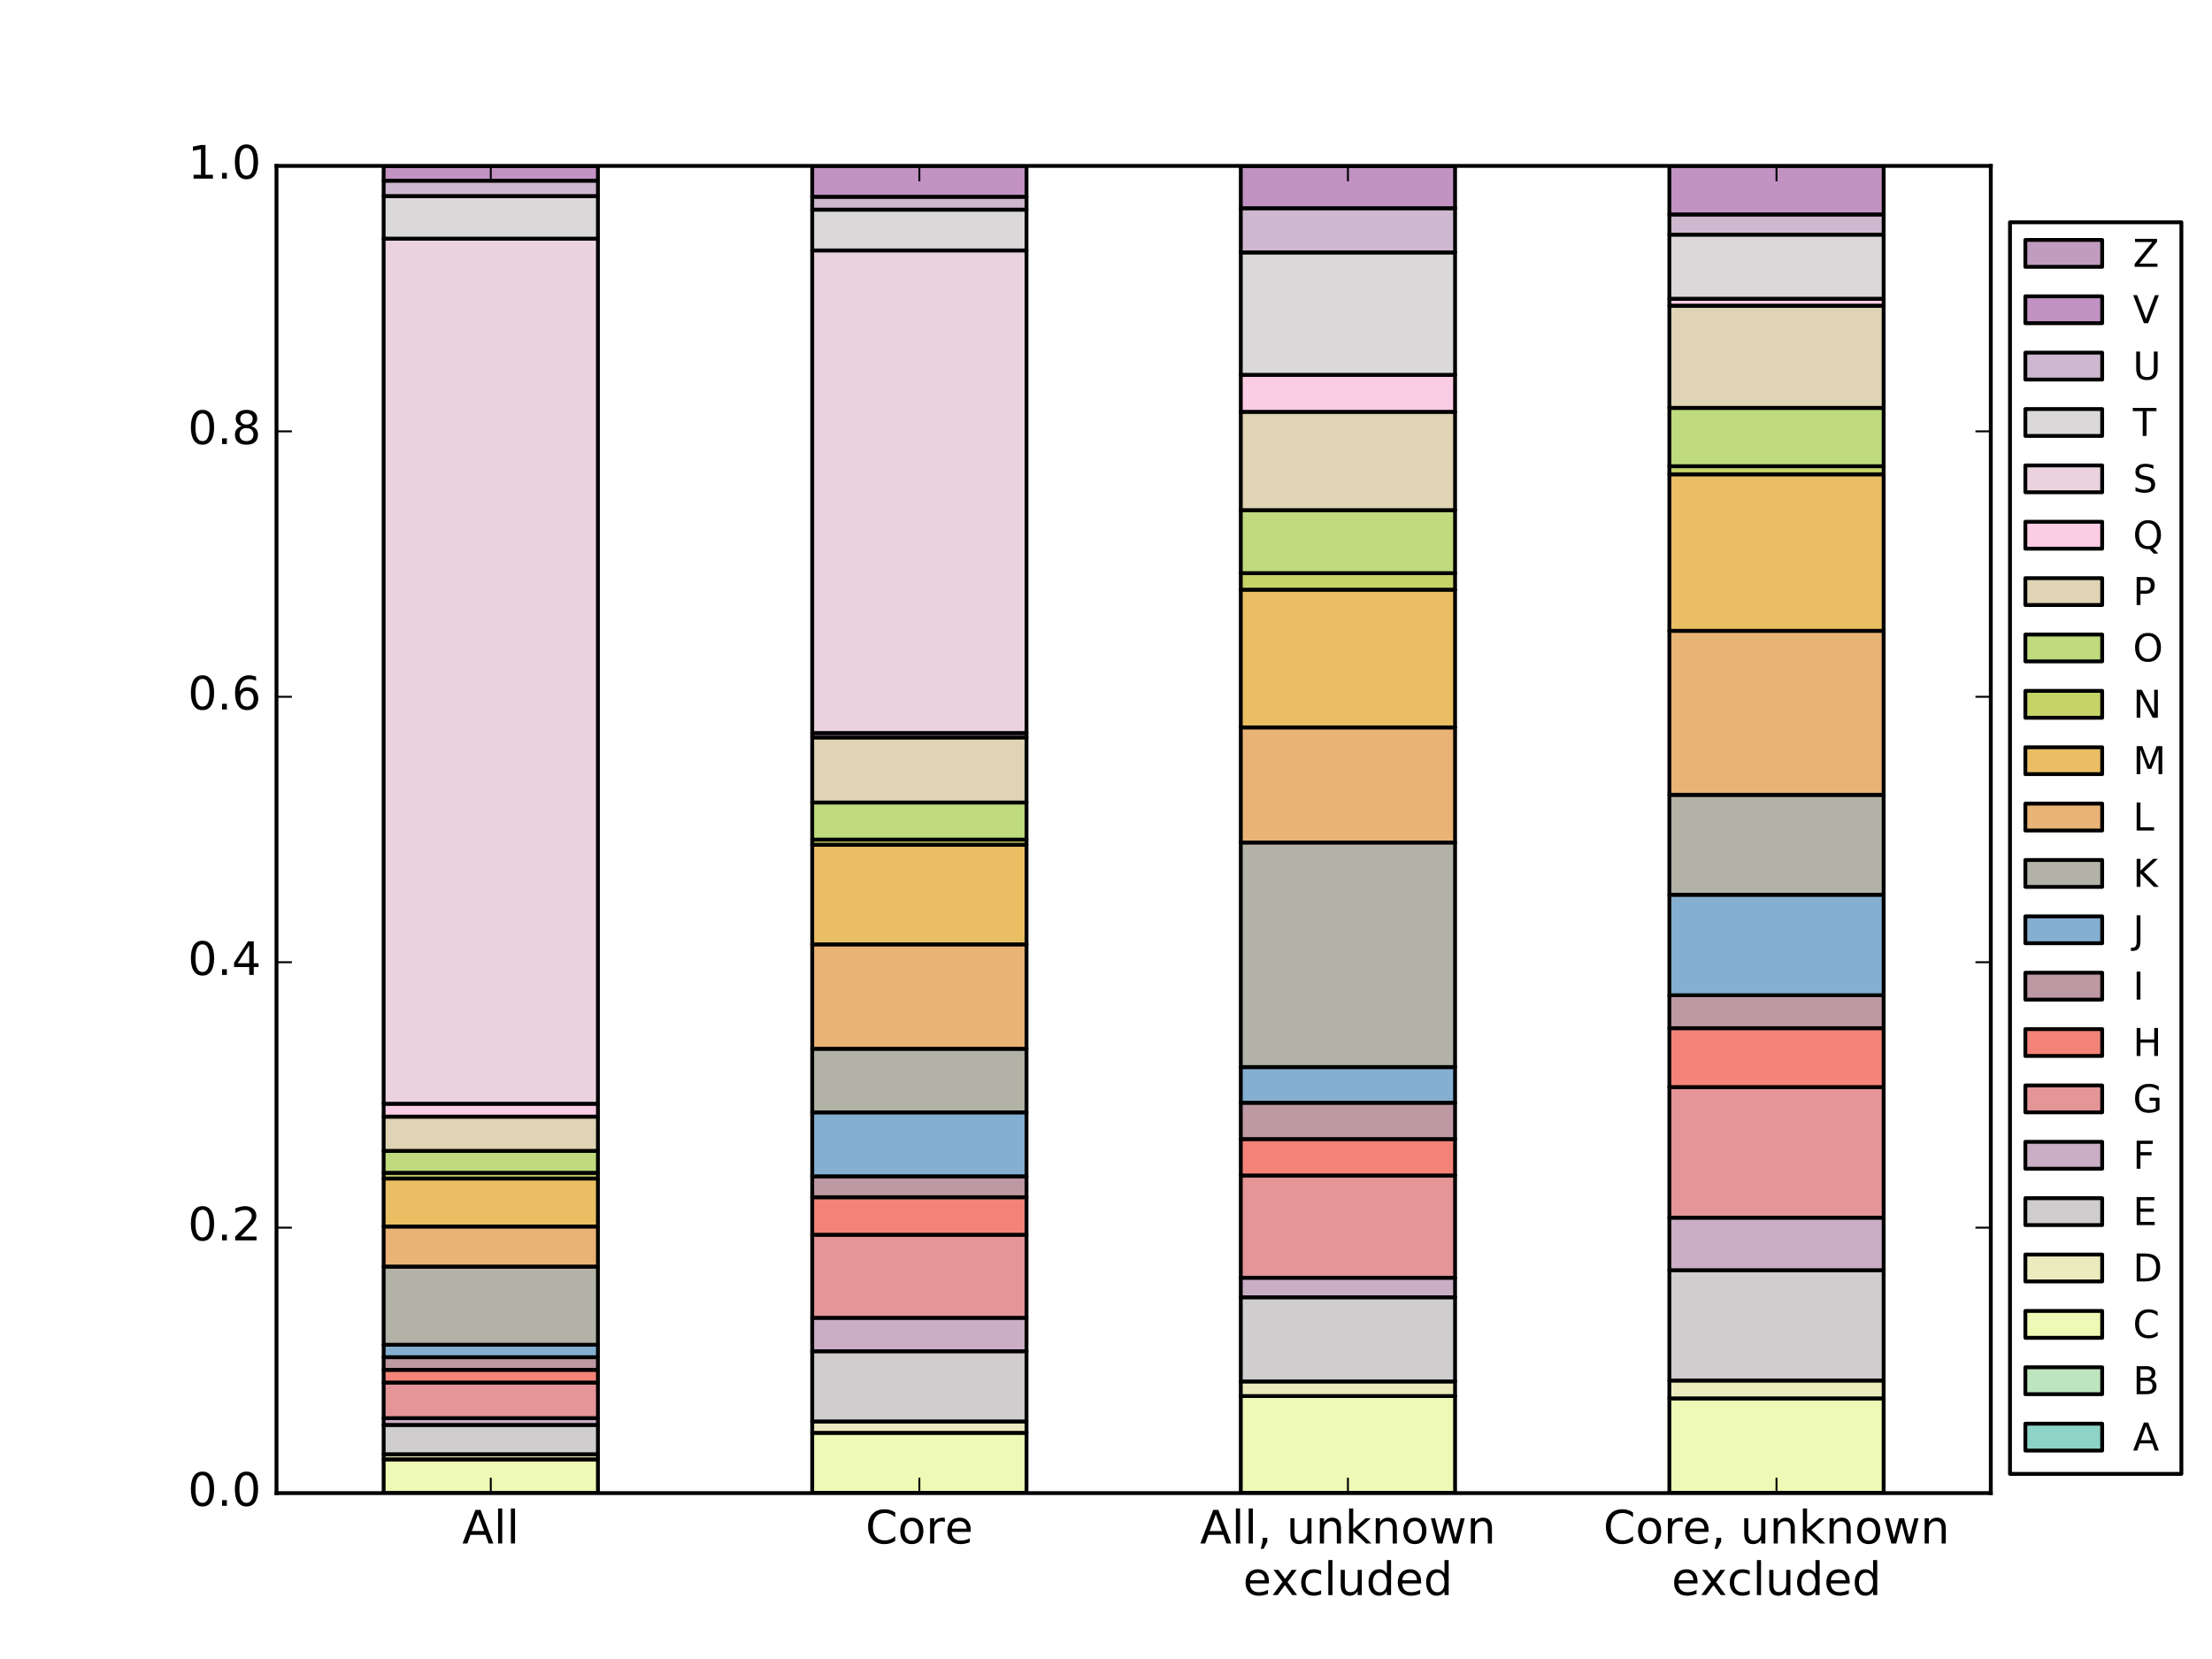 <?xml version="1.0" encoding="utf-8" standalone="no"?>
<!DOCTYPE svg PUBLIC "-//W3C//DTD SVG 1.1//EN"
  "http://www.w3.org/Graphics/SVG/1.1/DTD/svg11.dtd">
<!-- Created with matplotlib (http://matplotlib.org/) -->
<svg height="432pt" version="1.1" viewBox="0 0 576 432" width="576pt" xmlns="http://www.w3.org/2000/svg" xmlns:xlink="http://www.w3.org/1999/xlink">
 <defs>
  <style type="text/css">
*{stroke-linecap:butt;stroke-linejoin:round;stroke-miterlimit:100000;}
  </style>
 </defs>
 <g id="figure_1">
  <g id="patch_1">
   <path d="M 0 432 
L 576 432 
L 576 0 
L 0 0 
z
" style="fill:#ffffff;"/>
  </g>
  <g id="axes_1">
   <g id="patch_2">
    <path d="M 72 388.8 
L 518.4 388.8 
L 518.4 43.2 
L 72 43.2 
z
" style="fill:#ffffff;"/>
   </g>
   <g id="patch_3">
    <path clip-path="url(#pc2965cde42)" d="M 99.9 388.8 
L 155.7 388.8 
L 155.7 388.79 
L 99.9 388.79 
z
" style="fill:#8dd3c7;stroke:#000000;stroke-linejoin:miter;"/>
   </g>
   <g id="patch_4">
    <path clip-path="url(#pc2965cde42)" d="M 211.5 388.8 
L 267.3 388.8 
L 267.3 388.8 
L 211.5 388.8 
z
" style="fill:#8dd3c7;stroke:#000000;stroke-linejoin:miter;"/>
   </g>
   <g id="patch_5">
    <path clip-path="url(#pc2965cde42)" d="M 323.1 388.8 
L 378.9 388.8 
L 378.9 388.771 
L 323.1 388.771 
z
" style="fill:#8dd3c7;stroke:#000000;stroke-linejoin:miter;"/>
   </g>
   <g id="patch_6">
    <path clip-path="url(#pc2965cde42)" d="M 434.7 388.8 
L 490.5 388.8 
L 490.5 388.8 
L 434.7 388.8 
z
" style="fill:#8dd3c7;stroke:#000000;stroke-linejoin:miter;"/>
   </g>
   <g id="patch_7">
    <path clip-path="url(#pc2965cde42)" d="M 99.9 388.79 
L 155.7 388.79 
L 155.7 388.785 
L 99.9 388.785 
z
" style="fill:#bee6be;stroke:#000000;stroke-linejoin:miter;"/>
   </g>
   <g id="patch_8">
    <path clip-path="url(#pc2965cde42)" d="M 211.5 388.8 
L 267.3 388.8 
L 267.3 388.8 
L 211.5 388.8 
z
" style="fill:#bee6be;stroke:#000000;stroke-linejoin:miter;"/>
   </g>
   <g id="patch_9">
    <path clip-path="url(#pc2965cde42)" d="M 323.1 388.771 
L 378.9 388.771 
L 378.9 388.756 
L 323.1 388.756 
z
" style="fill:#bee6be;stroke:#000000;stroke-linejoin:miter;"/>
   </g>
   <g id="patch_10">
    <path clip-path="url(#pc2965cde42)" d="M 434.7 388.8 
L 490.5 388.8 
L 490.5 388.8 
L 434.7 388.8 
z
" style="fill:#bee6be;stroke:#000000;stroke-linejoin:miter;"/>
   </g>
   <g id="patch_11">
    <path clip-path="url(#pc2965cde42)" d="M 99.9 388.785 
L 155.7 388.785 
L 155.7 380.005 
L 99.9 380.005 
z
" style="fill:#eff9b6;stroke:#000000;stroke-linejoin:miter;"/>
   </g>
   <g id="patch_12">
    <path clip-path="url(#pc2965cde42)" d="M 211.5 388.8 
L 267.3 388.8 
L 267.3 373.104 
L 211.5 373.104 
z
" style="fill:#eff9b6;stroke:#000000;stroke-linejoin:miter;"/>
   </g>
   <g id="patch_13">
    <path clip-path="url(#pc2965cde42)" d="M 323.1 388.756 
L 378.9 388.756 
L 378.9 363.539 
L 323.1 363.539 
z
" style="fill:#eff9b6;stroke:#000000;stroke-linejoin:miter;"/>
   </g>
   <g id="patch_14">
    <path clip-path="url(#pc2965cde42)" d="M 434.7 388.8 
L 490.5 388.8 
L 490.5 364.136 
L 434.7 364.136 
z
" style="fill:#eff9b6;stroke:#000000;stroke-linejoin:miter;"/>
   </g>
   <g id="patch_15">
    <path clip-path="url(#pc2965cde42)" d="M 99.9 380.005 
L 155.7 380.005 
L 155.7 378.676 
L 99.9 378.676 
z
" style="fill:#ecebbe;stroke:#000000;stroke-linejoin:miter;"/>
   </g>
   <g id="patch_16">
    <path clip-path="url(#pc2965cde42)" d="M 211.5 373.104 
L 267.3 373.104 
L 267.3 370.137 
L 211.5 370.137 
z
" style="fill:#ecebbe;stroke:#000000;stroke-linejoin:miter;"/>
   </g>
   <g id="patch_17">
    <path clip-path="url(#pc2965cde42)" d="M 323.1 363.539 
L 378.9 363.539 
L 378.9 359.724 
L 323.1 359.724 
z
" style="fill:#ecebbe;stroke:#000000;stroke-linejoin:miter;"/>
   </g>
   <g id="patch_18">
    <path clip-path="url(#pc2965cde42)" d="M 434.7 364.136 
L 490.5 364.136 
L 490.5 359.474 
L 434.7 359.474 
z
" style="fill:#ecebbe;stroke:#000000;stroke-linejoin:miter;"/>
   </g>
   <g id="patch_19">
    <path clip-path="url(#pc2965cde42)" d="M 99.9 378.676 
L 155.7 378.676 
L 155.7 371.046 
L 99.9 371.046 
z
" style="fill:#d0cdcf;stroke:#000000;stroke-linejoin:miter;"/>
   </g>
   <g id="patch_20">
    <path clip-path="url(#pc2965cde42)" d="M 211.5 370.137 
L 267.3 370.137 
L 267.3 351.857 
L 211.5 351.857 
z
" style="fill:#d0cdcf;stroke:#000000;stroke-linejoin:miter;"/>
   </g>
   <g id="patch_21">
    <path clip-path="url(#pc2965cde42)" d="M 323.1 359.724 
L 378.9 359.724 
L 378.9 337.808 
L 323.1 337.808 
z
" style="fill:#d0cdcf;stroke:#000000;stroke-linejoin:miter;"/>
   </g>
   <g id="patch_22">
    <path clip-path="url(#pc2965cde42)" d="M 434.7 359.474 
L 490.5 359.474 
L 490.5 330.749 
L 434.7 330.749 
z
" style="fill:#d0cdcf;stroke:#000000;stroke-linejoin:miter;"/>
   </g>
   <g id="patch_23">
    <path clip-path="url(#pc2965cde42)" d="M 99.9 371.046 
L 155.7 371.046 
L 155.7 369.274 
L 99.9 369.274 
z
" style="fill:#caaec5;stroke:#000000;stroke-linejoin:miter;"/>
   </g>
   <g id="patch_24">
    <path clip-path="url(#pc2965cde42)" d="M 211.5 351.857 
L 267.3 351.857 
L 267.3 343.147 
L 211.5 343.147 
z
" style="fill:#caaec5;stroke:#000000;stroke-linejoin:miter;"/>
   </g>
   <g id="patch_25">
    <path clip-path="url(#pc2965cde42)" d="M 323.1 337.808 
L 378.9 337.808 
L 378.9 332.721 
L 323.1 332.721 
z
" style="fill:#caaec5;stroke:#000000;stroke-linejoin:miter;"/>
   </g>
   <g id="patch_26">
    <path clip-path="url(#pc2965cde42)" d="M 434.7 330.749 
L 490.5 330.749 
L 490.5 317.063 
L 434.7 317.063 
z
" style="fill:#caaec5;stroke:#000000;stroke-linejoin:miter;"/>
   </g>
   <g id="patch_27">
    <path clip-path="url(#pc2965cde42)" d="M 99.9 369.274 
L 155.7 369.274 
L 155.7 360.003 
L 99.9 360.003 
z
" style="fill:#e59598;stroke:#000000;stroke-linejoin:miter;"/>
   </g>
   <g id="patch_28">
    <path clip-path="url(#pc2965cde42)" d="M 211.5 343.147 
L 267.3 343.147 
L 267.3 321.518 
L 211.5 321.518 
z
" style="fill:#e59598;stroke:#000000;stroke-linejoin:miter;"/>
   </g>
   <g id="patch_29">
    <path clip-path="url(#pc2965cde42)" d="M 323.1 332.721 
L 378.9 332.721 
L 378.9 306.092 
L 323.1 306.092 
z
" style="fill:#e59598;stroke:#000000;stroke-linejoin:miter;"/>
   </g>
   <g id="patch_30">
    <path clip-path="url(#pc2965cde42)" d="M 434.7 317.063 
L 490.5 317.063 
L 490.5 283.075 
L 434.7 283.075 
z
" style="fill:#e59598;stroke:#000000;stroke-linejoin:miter;"/>
   </g>
   <g id="patch_31">
    <path clip-path="url(#pc2965cde42)" d="M 99.9 360.003 
L 155.7 360.003 
L 155.7 356.701 
L 99.9 356.701 
z
" style="fill:#f38378;stroke:#000000;stroke-linejoin:miter;"/>
   </g>
   <g id="patch_32">
    <path clip-path="url(#pc2965cde42)" d="M 211.5 321.518 
L 267.3 321.518 
L 267.3 311.755 
L 211.5 311.755 
z
" style="fill:#f38378;stroke:#000000;stroke-linejoin:miter;"/>
   </g>
   <g id="patch_33">
    <path clip-path="url(#pc2965cde42)" d="M 323.1 306.092 
L 378.9 306.092 
L 378.9 296.609 
L 323.1 296.609 
z
" style="fill:#f38378;stroke:#000000;stroke-linejoin:miter;"/>
   </g>
   <g id="patch_34">
    <path clip-path="url(#pc2965cde42)" d="M 434.7 283.075 
L 490.5 283.075 
L 490.5 267.735 
L 434.7 267.735 
z
" style="fill:#f38378;stroke:#000000;stroke-linejoin:miter;"/>
   </g>
   <g id="patch_35">
    <path clip-path="url(#pc2965cde42)" d="M 99.9 356.701 
L 155.7 356.701 
L 155.7 353.406 
L 99.9 353.406 
z
" style="fill:#be98a2;stroke:#000000;stroke-linejoin:miter;"/>
   </g>
   <g id="patch_36">
    <path clip-path="url(#pc2965cde42)" d="M 211.5 311.755 
L 267.3 311.755 
L 267.3 306.3 
L 211.5 306.3 
z
" style="fill:#be98a2;stroke:#000000;stroke-linejoin:miter;"/>
   </g>
   <g id="patch_37">
    <path clip-path="url(#pc2965cde42)" d="M 323.1 296.609 
L 378.9 296.609 
L 378.9 287.147 
L 323.1 287.147 
z
" style="fill:#be98a2;stroke:#000000;stroke-linejoin:miter;"/>
   </g>
   <g id="patch_38">
    <path clip-path="url(#pc2965cde42)" d="M 434.7 267.735 
L 490.5 267.735 
L 490.5 259.162 
L 434.7 259.162 
z
" style="fill:#be98a2;stroke:#000000;stroke-linejoin:miter;"/>
   </g>
   <g id="patch_39">
    <path clip-path="url(#pc2965cde42)" d="M 99.9 353.406 
L 155.7 353.406 
L 155.7 350.173 
L 99.9 350.173 
z
" style="fill:#84afd0;stroke:#000000;stroke-linejoin:miter;"/>
   </g>
   <g id="patch_40">
    <path clip-path="url(#pc2965cde42)" d="M 211.5 306.3 
L 267.3 306.3 
L 267.3 289.647 
L 211.5 289.647 
z
" style="fill:#84afd0;stroke:#000000;stroke-linejoin:miter;"/>
   </g>
   <g id="patch_41">
    <path clip-path="url(#pc2965cde42)" d="M 323.1 287.147 
L 378.9 287.147 
L 378.9 277.862 
L 323.1 277.862 
z
" style="fill:#84afd0;stroke:#000000;stroke-linejoin:miter;"/>
   </g>
   <g id="patch_42">
    <path clip-path="url(#pc2965cde42)" d="M 434.7 259.162 
L 490.5 259.162 
L 490.5 232.994 
L 434.7 232.994 
z
" style="fill:#84afd0;stroke:#000000;stroke-linejoin:miter;"/>
   </g>
   <g id="patch_43">
    <path clip-path="url(#pc2965cde42)" d="M 99.9 350.173 
L 155.7 350.173 
L 155.7 329.81 
L 99.9 329.81 
z
" style="fill:#b2b2a6;stroke:#000000;stroke-linejoin:miter;"/>
   </g>
   <g id="patch_44">
    <path clip-path="url(#pc2965cde42)" d="M 211.5 289.647 
L 267.3 289.647 
L 267.3 273.09 
L 211.5 273.09 
z
" style="fill:#b2b2a6;stroke:#000000;stroke-linejoin:miter;"/>
   </g>
   <g id="patch_45">
    <path clip-path="url(#pc2965cde42)" d="M 323.1 277.862 
L 378.9 277.862 
L 378.9 219.378 
L 323.1 219.378 
z
" style="fill:#b2b2a6;stroke:#000000;stroke-linejoin:miter;"/>
   </g>
   <g id="patch_46">
    <path clip-path="url(#pc2965cde42)" d="M 434.7 232.994 
L 490.5 232.994 
L 490.5 206.977 
L 434.7 206.977 
z
" style="fill:#b2b2a6;stroke:#000000;stroke-linejoin:miter;"/>
   </g>
   <g id="patch_47">
    <path clip-path="url(#pc2965cde42)" d="M 99.9 329.81 
L 155.7 329.81 
L 155.7 319.377 
L 99.9 319.377 
z
" style="fill:#e8b375;stroke:#000000;stroke-linejoin:miter;"/>
   </g>
   <g id="patch_48">
    <path clip-path="url(#pc2965cde42)" d="M 211.5 273.09 
L 267.3 273.09 
L 267.3 245.909 
L 211.5 245.909 
z
" style="fill:#e8b375;stroke:#000000;stroke-linejoin:miter;"/>
   </g>
   <g id="patch_49">
    <path clip-path="url(#pc2965cde42)" d="M 323.1 219.378 
L 378.9 219.378 
L 378.9 189.412 
L 323.1 189.412 
z
" style="fill:#e8b375;stroke:#000000;stroke-linejoin:miter;"/>
   </g>
   <g id="patch_50">
    <path clip-path="url(#pc2965cde42)" d="M 434.7 206.977 
L 490.5 206.977 
L 490.5 164.265 
L 434.7 164.265 
z
" style="fill:#e8b375;stroke:#000000;stroke-linejoin:miter;"/>
   </g>
   <g id="patch_51">
    <path clip-path="url(#pc2965cde42)" d="M 99.9 319.377 
L 155.7 319.377 
L 155.7 306.888 
L 99.9 306.888 
z
" style="fill:#eabf64;stroke:#000000;stroke-linejoin:miter;"/>
   </g>
   <g id="patch_52">
    <path clip-path="url(#pc2965cde42)" d="M 211.5 245.909 
L 267.3 245.909 
L 267.3 219.972 
L 211.5 219.972 
z
" style="fill:#eabf64;stroke:#000000;stroke-linejoin:miter;"/>
   </g>
   <g id="patch_53">
    <path clip-path="url(#pc2965cde42)" d="M 323.1 189.412 
L 378.9 189.412 
L 378.9 153.543 
L 323.1 153.543 
z
" style="fill:#eabf64;stroke:#000000;stroke-linejoin:miter;"/>
   </g>
   <g id="patch_54">
    <path clip-path="url(#pc2965cde42)" d="M 434.7 164.265 
L 490.5 164.265 
L 490.5 123.509 
L 434.7 123.509 
z
" style="fill:#eabf64;stroke:#000000;stroke-linejoin:miter;"/>
   </g>
   <g id="patch_55">
    <path clip-path="url(#pc2965cde42)" d="M 99.9 306.888 
L 155.7 306.888 
L 155.7 305.39 
L 99.9 305.39 
z
" style="fill:#c6d367;stroke:#000000;stroke-linejoin:miter;"/>
   </g>
   <g id="patch_56">
    <path clip-path="url(#pc2965cde42)" d="M 211.5 219.972 
L 267.3 219.972 
L 267.3 218.632 
L 211.5 218.632 
z
" style="fill:#c6d367;stroke:#000000;stroke-linejoin:miter;"/>
   </g>
   <g id="patch_57">
    <path clip-path="url(#pc2965cde42)" d="M 323.1 153.543 
L 378.9 153.543 
L 378.9 149.242 
L 323.1 149.242 
z
" style="fill:#c6d367;stroke:#000000;stroke-linejoin:miter;"/>
   </g>
   <g id="patch_58">
    <path clip-path="url(#pc2965cde42)" d="M 434.7 123.509 
L 490.5 123.509 
L 490.5 121.404 
L 434.7 121.404 
z
" style="fill:#c6d367;stroke:#000000;stroke-linejoin:miter;"/>
   </g>
   <g id="patch_59">
    <path clip-path="url(#pc2965cde42)" d="M 99.9 305.39 
L 155.7 305.39 
L 155.7 299.68 
L 99.9 299.68 
z
" style="fill:#bfdb7e;stroke:#000000;stroke-linejoin:miter;"/>
   </g>
   <g id="patch_60">
    <path clip-path="url(#pc2965cde42)" d="M 211.5 218.632 
L 267.3 218.632 
L 267.3 208.965 
L 211.5 208.965 
z
" style="fill:#bfdb7e;stroke:#000000;stroke-linejoin:miter;"/>
   </g>
   <g id="patch_61">
    <path clip-path="url(#pc2965cde42)" d="M 323.1 149.242 
L 378.9 149.242 
L 378.9 132.84 
L 323.1 132.84 
z
" style="fill:#bfdb7e;stroke:#000000;stroke-linejoin:miter;"/>
   </g>
   <g id="patch_62">
    <path clip-path="url(#pc2965cde42)" d="M 434.7 121.404 
L 490.5 121.404 
L 490.5 106.214 
L 434.7 106.214 
z
" style="fill:#bfdb7e;stroke:#000000;stroke-linejoin:miter;"/>
   </g>
   <g id="patch_63">
    <path clip-path="url(#pc2965cde42)" d="M 99.9 299.68 
L 155.7 299.68 
L 155.7 290.764 
L 99.9 290.764 
z
" style="fill:#dfd4b3;stroke:#000000;stroke-linejoin:miter;"/>
   </g>
   <g id="patch_64">
    <path clip-path="url(#pc2965cde42)" d="M 211.5 208.965 
L 267.3 208.965 
L 267.3 192.025 
L 211.5 192.025 
z
" style="fill:#dfd4b3;stroke:#000000;stroke-linejoin:miter;"/>
   </g>
   <g id="patch_65">
    <path clip-path="url(#pc2965cde42)" d="M 323.1 132.84 
L 378.9 132.84 
L 378.9 107.234 
L 323.1 107.234 
z
" style="fill:#dfd4b3;stroke:#000000;stroke-linejoin:miter;"/>
   </g>
   <g id="patch_66">
    <path clip-path="url(#pc2965cde42)" d="M 434.7 106.214 
L 490.5 106.214 
L 490.5 79.595 
L 434.7 79.595 
z
" style="fill:#dfd4b3;stroke:#000000;stroke-linejoin:miter;"/>
   </g>
   <g id="patch_67">
    <path clip-path="url(#pc2965cde42)" d="M 99.9 290.764 
L 155.7 290.764 
L 155.7 287.411 
L 99.9 287.411 
z
" style="fill:#fbcde5;stroke:#000000;stroke-linejoin:miter;"/>
   </g>
   <g id="patch_68">
    <path clip-path="url(#pc2965cde42)" d="M 211.5 192.025 
L 267.3 192.025 
L 267.3 190.877 
L 211.5 190.877 
z
" style="fill:#fbcde5;stroke:#000000;stroke-linejoin:miter;"/>
   </g>
   <g id="patch_69">
    <path clip-path="url(#pc2965cde42)" d="M 323.1 107.234 
L 378.9 107.234 
L 378.9 97.603 
L 323.1 97.603 
z
" style="fill:#fbcde5;stroke:#000000;stroke-linejoin:miter;"/>
   </g>
   <g id="patch_70">
    <path clip-path="url(#pc2965cde42)" d="M 434.7 79.595 
L 490.5 79.595 
L 490.5 77.79 
L 434.7 77.79 
z
" style="fill:#fbcde5;stroke:#000000;stroke-linejoin:miter;"/>
   </g>
   <g id="patch_71">
    <path clip-path="url(#pc2965cde42)" d="M 99.9 287.411 
L 155.7 287.411 
L 155.7 62.142 
L 99.9 62.142 
z
" style="fill:#ead3df;stroke:#000000;stroke-linejoin:miter;"/>
   </g>
   <g id="patch_72">
    <path clip-path="url(#pc2965cde42)" d="M 211.5 190.877 
L 267.3 190.877 
L 267.3 65.213 
L 211.5 65.213 
z
" style="fill:#ead3df;stroke:#000000;stroke-linejoin:miter;"/>
   </g>
   <g id="patch_73">
    <path clip-path="url(#pc2965cde42)" d="M 323.1 388.8 
L 378.9 388.8 
L 378.9 388.8 
L 323.1 388.8 
z
" style="fill:#ead3df;stroke:#000000;stroke-linejoin:miter;"/>
   </g>
   <g id="patch_74">
    <path clip-path="url(#pc2965cde42)" d="M 434.7 388.8 
L 490.5 388.8 
L 490.5 388.8 
L 434.7 388.8 
z
" style="fill:#ead3df;stroke:#000000;stroke-linejoin:miter;"/>
   </g>
   <g id="patch_75">
    <path clip-path="url(#pc2965cde42)" d="M 99.9 62.142 
L 155.7 62.142 
L 155.7 51.043 
L 99.9 51.043 
z
" style="fill:#dbd8da;stroke:#000000;stroke-linejoin:miter;"/>
   </g>
   <g id="patch_76">
    <path clip-path="url(#pc2965cde42)" d="M 211.5 65.213 
L 267.3 65.213 
L 267.3 54.589 
L 211.5 54.589 
z
" style="fill:#dbd8da;stroke:#000000;stroke-linejoin:miter;"/>
   </g>
   <g id="patch_77">
    <path clip-path="url(#pc2965cde42)" d="M 323.1 97.603 
L 378.9 97.603 
L 378.9 65.726 
L 323.1 65.726 
z
" style="fill:#dbd8da;stroke:#000000;stroke-linejoin:miter;"/>
   </g>
   <g id="patch_78">
    <path clip-path="url(#pc2965cde42)" d="M 434.7 77.79 
L 490.5 77.79 
L 490.5 61.097 
L 434.7 61.097 
z
" style="fill:#dbd8da;stroke:#000000;stroke-linejoin:miter;"/>
   </g>
   <g id="patch_79">
    <path clip-path="url(#pc2965cde42)" d="M 99.9 51.043 
L 155.7 51.043 
L 155.7 47.035 
L 99.9 47.035 
z
" style="fill:#ceb8cf;stroke:#000000;stroke-linejoin:miter;"/>
   </g>
   <g id="patch_80">
    <path clip-path="url(#pc2965cde42)" d="M 211.5 54.589 
L 267.3 54.589 
L 267.3 51.239 
L 211.5 51.239 
z
" style="fill:#ceb8cf;stroke:#000000;stroke-linejoin:miter;"/>
   </g>
   <g id="patch_81">
    <path clip-path="url(#pc2965cde42)" d="M 323.1 65.726 
L 378.9 65.726 
L 378.9 54.213 
L 323.1 54.213 
z
" style="fill:#ceb8cf;stroke:#000000;stroke-linejoin:miter;"/>
   </g>
   <g id="patch_82">
    <path clip-path="url(#pc2965cde42)" d="M 434.7 61.097 
L 490.5 61.097 
L 490.5 55.833 
L 434.7 55.833 
z
" style="fill:#ceb8cf;stroke:#000000;stroke-linejoin:miter;"/>
   </g>
   <g id="patch_83">
    <path clip-path="url(#pc2965cde42)" d="M 99.9 47.035 
L 155.7 47.035 
L 155.7 43.205 
L 99.9 43.205 
z
" style="fill:#c292c3;stroke:#000000;stroke-linejoin:miter;"/>
   </g>
   <g id="patch_84">
    <path clip-path="url(#pc2965cde42)" d="M 211.5 51.239 
L 267.3 51.239 
L 267.3 43.2 
L 211.5 43.2 
z
" style="fill:#c292c3;stroke:#000000;stroke-linejoin:miter;"/>
   </g>
   <g id="patch_85">
    <path clip-path="url(#pc2965cde42)" d="M 323.1 54.213 
L 378.9 54.213 
L 378.9 43.215 
L 323.1 43.215 
z
" style="fill:#c292c3;stroke:#000000;stroke-linejoin:miter;"/>
   </g>
   <g id="patch_86">
    <path clip-path="url(#pc2965cde42)" d="M 434.7 55.833 
L 490.5 55.833 
L 490.5 43.2 
L 434.7 43.2 
z
" style="fill:#c292c3;stroke:#000000;stroke-linejoin:miter;"/>
   </g>
   <g id="patch_87">
    <path clip-path="url(#pc2965cde42)" d="M 99.9 43.205 
L 155.7 43.205 
L 155.7 43.2 
L 99.9 43.2 
z
" style="fill:#c09dbf;stroke:#000000;stroke-linejoin:miter;"/>
   </g>
   <g id="patch_88">
    <path clip-path="url(#pc2965cde42)" d="M 211.5 388.8 
L 267.3 388.8 
L 267.3 388.8 
L 211.5 388.8 
z
" style="fill:#c09dbf;stroke:#000000;stroke-linejoin:miter;"/>
   </g>
   <g id="patch_89">
    <path clip-path="url(#pc2965cde42)" d="M 323.1 43.215 
L 378.9 43.215 
L 378.9 43.2 
L 323.1 43.2 
z
" style="fill:#c09dbf;stroke:#000000;stroke-linejoin:miter;"/>
   </g>
   <g id="patch_90">
    <path clip-path="url(#pc2965cde42)" d="M 434.7 388.8 
L 490.5 388.8 
L 490.5 388.8 
L 434.7 388.8 
z
" style="fill:#c09dbf;stroke:#000000;stroke-linejoin:miter;"/>
   </g>
   <g id="patch_91">
    <path d="M 72 43.2 
L 518.4 43.2 
" style="fill:none;stroke:#000000;stroke-linecap:square;stroke-linejoin:miter;"/>
   </g>
   <g id="patch_92">
    <path d="M 518.4 388.8 
L 518.4 43.2 
" style="fill:none;stroke:#000000;stroke-linecap:square;stroke-linejoin:miter;"/>
   </g>
   <g id="patch_93">
    <path d="M 72 388.8 
L 518.4 388.8 
" style="fill:none;stroke:#000000;stroke-linecap:square;stroke-linejoin:miter;"/>
   </g>
   <g id="patch_94">
    <path d="M 72 388.8 
L 72 43.2 
" style="fill:none;stroke:#000000;stroke-linecap:square;stroke-linejoin:miter;"/>
   </g>
   <g id="matplotlib.axis_1">
    <g id="xtick_1">
     <g id="line2d_1">
      <defs>
       <path d="M 0 0 
L 0 -4 
" id="m48459d6b0e" style="stroke:#000000;stroke-width:0.5;"/>
      </defs>
      <g>
       <use style="stroke:#000000;stroke-width:0.5;" x="127.8" xlink:href="#m48459d6b0e" y="388.8"/>
      </g>
     </g>
     <g id="line2d_2">
      <defs>
       <path d="M 0 0 
L 0 4 
" id="m055cc1ebfd" style="stroke:#000000;stroke-width:0.5;"/>
      </defs>
      <g>
       <use style="stroke:#000000;stroke-width:0.5;" x="127.8" xlink:href="#m055cc1ebfd" y="43.2"/>
      </g>
     </g>
     <g id="text_1">
      <!-- All -->
      <defs>
       <path d="M 34.188 63.188 
L 20.797 26.906 
L 47.609 26.906 
z
M 28.609 72.906 
L 39.797 72.906 
L 67.578 0 
L 57.328 0 
L 50.688 18.703 
L 17.828 18.703 
L 11.188 0 
L 0.781 0 
z
" id="DejaVuSans-41"/>
       <path d="M 9.422 75.984 
L 18.406 75.984 
L 18.406 0 
L 9.422 0 
z
" id="DejaVuSans-6c"/>
      </defs>
      <g transform="translate(120.362 401.918)scale(0.12 -0.12)">
       <use xlink:href="#DejaVuSans-41"/>
       <use x="68.408" xlink:href="#DejaVuSans-6c"/>
       <use x="96.191" xlink:href="#DejaVuSans-6c"/>
      </g>
     </g>
    </g>
    <g id="xtick_2">
     <g id="line2d_3">
      <g>
       <use style="stroke:#000000;stroke-width:0.5;" x="239.4" xlink:href="#m48459d6b0e" y="388.8"/>
      </g>
     </g>
     <g id="line2d_4">
      <g>
       <use style="stroke:#000000;stroke-width:0.5;" x="239.4" xlink:href="#m055cc1ebfd" y="43.2"/>
      </g>
     </g>
     <g id="text_2">
      <!-- Core -->
      <defs>
       <path d="M 30.609 48.391 
Q 23.391 48.391 19.188 42.75 
Q 14.984 37.109 14.984 27.297 
Q 14.984 17.484 19.156 11.844 
Q 23.344 6.203 30.609 6.203 
Q 37.797 6.203 41.984 11.859 
Q 46.188 17.531 46.188 27.297 
Q 46.188 37.016 41.984 42.703 
Q 37.797 48.391 30.609 48.391 
M 30.609 56 
Q 42.328 56 49.016 48.375 
Q 55.719 40.766 55.719 27.297 
Q 55.719 13.875 49.016 6.219 
Q 42.328 -1.422 30.609 -1.422 
Q 18.844 -1.422 12.172 6.219 
Q 5.516 13.875 5.516 27.297 
Q 5.516 40.766 12.172 48.375 
Q 18.844 56 30.609 56 
" id="DejaVuSans-6f"/>
       <path d="M 41.109 46.297 
Q 39.594 47.172 37.812 47.578 
Q 36.031 48 33.891 48 
Q 26.266 48 22.188 43.047 
Q 18.109 38.094 18.109 28.812 
L 18.109 0 
L 9.078 0 
L 9.078 54.688 
L 18.109 54.688 
L 18.109 46.188 
Q 20.953 51.172 25.484 53.578 
Q 30.031 56 36.531 56 
Q 37.453 56 38.578 55.875 
Q 39.703 55.766 41.062 55.516 
z
" id="DejaVuSans-72"/>
       <path d="M 56.203 29.594 
L 56.203 25.203 
L 14.891 25.203 
Q 15.484 15.922 20.484 11.062 
Q 25.484 6.203 34.422 6.203 
Q 39.594 6.203 44.453 7.469 
Q 49.312 8.734 54.109 11.281 
L 54.109 2.781 
Q 49.266 0.734 44.188 -0.344 
Q 39.109 -1.422 33.891 -1.422 
Q 20.797 -1.422 13.156 6.188 
Q 5.516 13.812 5.516 26.812 
Q 5.516 40.234 12.766 48.109 
Q 20.016 56 32.328 56 
Q 43.359 56 49.781 48.891 
Q 56.203 41.797 56.203 29.594 
M 47.219 32.234 
Q 47.125 39.594 43.094 43.984 
Q 39.062 48.391 32.422 48.391 
Q 24.906 48.391 20.391 44.141 
Q 15.875 39.891 15.188 32.172 
z
" id="DejaVuSans-65"/>
       <path d="M 64.406 67.281 
L 64.406 56.891 
Q 59.422 61.531 53.781 63.812 
Q 48.141 66.109 41.797 66.109 
Q 29.297 66.109 22.656 58.469 
Q 16.016 50.828 16.016 36.375 
Q 16.016 21.969 22.656 14.328 
Q 29.297 6.688 41.797 6.688 
Q 48.141 6.688 53.781 8.984 
Q 59.422 11.281 64.406 15.922 
L 64.406 5.609 
Q 59.234 2.094 53.438 0.328 
Q 47.656 -1.422 41.219 -1.422 
Q 24.656 -1.422 15.125 8.703 
Q 5.609 18.844 5.609 36.375 
Q 5.609 53.953 15.125 64.078 
Q 24.656 74.219 41.219 74.219 
Q 47.75 74.219 53.531 72.484 
Q 59.328 70.75 64.406 67.281 
" id="DejaVuSans-43"/>
      </defs>
      <g transform="translate(225.382 401.918)scale(0.12 -0.12)">
       <use xlink:href="#DejaVuSans-43"/>
       <use x="69.824" xlink:href="#DejaVuSans-6f"/>
       <use x="131.006" xlink:href="#DejaVuSans-72"/>
       <use x="172.088" xlink:href="#DejaVuSans-65"/>
      </g>
     </g>
    </g>
    <g id="xtick_3">
     <g id="line2d_5">
      <g>
       <use style="stroke:#000000;stroke-width:0.5;" x="351.0" xlink:href="#m48459d6b0e" y="388.8"/>
      </g>
     </g>
     <g id="line2d_6">
      <g>
       <use style="stroke:#000000;stroke-width:0.5;" x="351.0" xlink:href="#m055cc1ebfd" y="43.2"/>
      </g>
     </g>
     <g id="text_3">
      <!-- All, unknown -->
      <defs>
       <path d="M 11.719 12.406 
L 22.016 12.406 
L 22.016 4 
L 14.016 -11.625 
L 7.719 -11.625 
L 11.719 4 
z
" id="DejaVuSans-2c"/>
       <path d="M 54.891 33.016 
L 54.891 0 
L 45.906 0 
L 45.906 32.719 
Q 45.906 40.484 42.875 44.328 
Q 39.844 48.188 33.797 48.188 
Q 26.516 48.188 22.312 43.547 
Q 18.109 38.922 18.109 30.906 
L 18.109 0 
L 9.078 0 
L 9.078 54.688 
L 18.109 54.688 
L 18.109 46.188 
Q 21.344 51.125 25.703 53.562 
Q 30.078 56 35.797 56 
Q 45.219 56 50.047 50.172 
Q 54.891 44.344 54.891 33.016 
" id="DejaVuSans-6e"/>
       <path d="M 9.078 75.984 
L 18.109 75.984 
L 18.109 31.109 
L 44.922 54.688 
L 56.391 54.688 
L 27.391 29.109 
L 57.625 0 
L 45.906 0 
L 18.109 26.703 
L 18.109 0 
L 9.078 0 
z
" id="DejaVuSans-6b"/>
       <path id="DejaVuSans-20"/>
       <path d="M 8.5 21.578 
L 8.5 54.688 
L 17.484 54.688 
L 17.484 21.922 
Q 17.484 14.156 20.5 10.266 
Q 23.531 6.391 29.594 6.391 
Q 36.859 6.391 41.078 11.031 
Q 45.312 15.672 45.312 23.688 
L 45.312 54.688 
L 54.297 54.688 
L 54.297 0 
L 45.312 0 
L 45.312 8.406 
Q 42.047 3.422 37.719 1 
Q 33.406 -1.422 27.688 -1.422 
Q 18.266 -1.422 13.375 4.438 
Q 8.5 10.297 8.5 21.578 
M 31.109 56 
z
" id="DejaVuSans-75"/>
       <path d="M 4.203 54.688 
L 13.188 54.688 
L 24.422 12.016 
L 35.594 54.688 
L 46.188 54.688 
L 57.422 12.016 
L 68.609 54.688 
L 77.594 54.688 
L 63.281 0 
L 52.688 0 
L 40.922 44.828 
L 29.109 0 
L 18.5 0 
z
" id="DejaVuSans-77"/>
      </defs>
      <g transform="translate(312.486 401.918)scale(0.12 -0.12)">
       <use xlink:href="#DejaVuSans-41"/>
       <use x="68.408" xlink:href="#DejaVuSans-6c"/>
       <use x="96.191" xlink:href="#DejaVuSans-6c"/>
       <use x="123.975" xlink:href="#DejaVuSans-2c"/>
       <use x="155.762" xlink:href="#DejaVuSans-20"/>
       <use x="187.549" xlink:href="#DejaVuSans-75"/>
       <use x="250.928" xlink:href="#DejaVuSans-6e"/>
       <use x="314.307" xlink:href="#DejaVuSans-6b"/>
       <use x="372.217" xlink:href="#DejaVuSans-6e"/>
       <use x="435.596" xlink:href="#DejaVuSans-6f"/>
       <use x="496.777" xlink:href="#DejaVuSans-77"/>
       <use x="578.564" xlink:href="#DejaVuSans-6e"/>
      </g>
      <!-- excluded -->
      <defs>
       <path d="M 45.406 46.391 
L 45.406 75.984 
L 54.391 75.984 
L 54.391 0 
L 45.406 0 
L 45.406 8.203 
Q 42.578 3.328 38.25 0.953 
Q 33.938 -1.422 27.875 -1.422 
Q 17.969 -1.422 11.734 6.484 
Q 5.516 14.406 5.516 27.297 
Q 5.516 40.188 11.734 48.094 
Q 17.969 56 27.875 56 
Q 33.938 56 38.25 53.625 
Q 42.578 51.266 45.406 46.391 
M 14.797 27.297 
Q 14.797 17.391 18.875 11.75 
Q 22.953 6.109 30.078 6.109 
Q 37.203 6.109 41.297 11.75 
Q 45.406 17.391 45.406 27.297 
Q 45.406 37.203 41.297 42.844 
Q 37.203 48.484 30.078 48.484 
Q 22.953 48.484 18.875 42.844 
Q 14.797 37.203 14.797 27.297 
" id="DejaVuSans-64"/>
       <path d="M 54.891 54.688 
L 35.109 28.078 
L 55.906 0 
L 45.312 0 
L 29.391 21.484 
L 13.484 0 
L 2.875 0 
L 24.125 28.609 
L 4.688 54.688 
L 15.281 54.688 
L 29.781 35.203 
L 44.281 54.688 
z
" id="DejaVuSans-78"/>
       <path d="M 48.781 52.594 
L 48.781 44.188 
Q 44.969 46.297 41.141 47.344 
Q 37.312 48.391 33.406 48.391 
Q 24.656 48.391 19.812 42.844 
Q 14.984 37.312 14.984 27.297 
Q 14.984 17.281 19.812 11.734 
Q 24.656 6.203 33.406 6.203 
Q 37.312 6.203 41.141 7.25 
Q 44.969 8.297 48.781 10.406 
L 48.781 2.094 
Q 45.016 0.344 40.984 -0.531 
Q 36.969 -1.422 32.422 -1.422 
Q 20.062 -1.422 12.781 6.344 
Q 5.516 14.109 5.516 27.297 
Q 5.516 40.672 12.859 48.328 
Q 20.219 56 33.016 56 
Q 37.156 56 41.109 55.141 
Q 45.062 54.297 48.781 52.594 
" id="DejaVuSans-63"/>
      </defs>
      <g transform="translate(323.68 415.356)scale(0.12 -0.12)">
       <use xlink:href="#DejaVuSans-65"/>
       <use x="61.508" xlink:href="#DejaVuSans-78"/>
       <use x="120.672" xlink:href="#DejaVuSans-63"/>
       <use x="175.652" xlink:href="#DejaVuSans-6c"/>
       <use x="203.436" xlink:href="#DejaVuSans-75"/>
       <use x="266.814" xlink:href="#DejaVuSans-64"/>
       <use x="330.291" xlink:href="#DejaVuSans-65"/>
       <use x="391.814" xlink:href="#DejaVuSans-64"/>
      </g>
     </g>
    </g>
    <g id="xtick_4">
     <g id="line2d_7">
      <g>
       <use style="stroke:#000000;stroke-width:0.5;" x="462.6" xlink:href="#m48459d6b0e" y="388.8"/>
      </g>
     </g>
     <g id="line2d_8">
      <g>
       <use style="stroke:#000000;stroke-width:0.5;" x="462.6" xlink:href="#m055cc1ebfd" y="43.2"/>
      </g>
     </g>
     <g id="text_4">
      <!-- Core, unknown -->
      <g transform="translate(417.506 401.918)scale(0.12 -0.12)">
       <use xlink:href="#DejaVuSans-43"/>
       <use x="69.824" xlink:href="#DejaVuSans-6f"/>
       <use x="131.006" xlink:href="#DejaVuSans-72"/>
       <use x="172.088" xlink:href="#DejaVuSans-65"/>
       <use x="233.611" xlink:href="#DejaVuSans-2c"/>
       <use x="265.398" xlink:href="#DejaVuSans-20"/>
       <use x="297.186" xlink:href="#DejaVuSans-75"/>
       <use x="360.564" xlink:href="#DejaVuSans-6e"/>
       <use x="423.943" xlink:href="#DejaVuSans-6b"/>
       <use x="481.854" xlink:href="#DejaVuSans-6e"/>
       <use x="545.232" xlink:href="#DejaVuSans-6f"/>
       <use x="606.414" xlink:href="#DejaVuSans-77"/>
       <use x="688.201" xlink:href="#DejaVuSans-6e"/>
      </g>
      <!-- excluded -->
      <g transform="translate(435.28 415.356)scale(0.12 -0.12)">
       <use xlink:href="#DejaVuSans-65"/>
       <use x="61.508" xlink:href="#DejaVuSans-78"/>
       <use x="120.672" xlink:href="#DejaVuSans-63"/>
       <use x="175.652" xlink:href="#DejaVuSans-6c"/>
       <use x="203.436" xlink:href="#DejaVuSans-75"/>
       <use x="266.814" xlink:href="#DejaVuSans-64"/>
       <use x="330.291" xlink:href="#DejaVuSans-65"/>
       <use x="391.814" xlink:href="#DejaVuSans-64"/>
      </g>
     </g>
    </g>
   </g>
   <g id="matplotlib.axis_2">
    <g id="ytick_1">
     <g id="line2d_9">
      <defs>
       <path d="M 0 0 
L 4 0 
" id="m93f8eb6518" style="stroke:#000000;stroke-width:0.5;"/>
      </defs>
      <g>
       <use style="stroke:#000000;stroke-width:0.5;" x="72.0" xlink:href="#m93f8eb6518" y="388.8"/>
      </g>
     </g>
     <g id="line2d_10">
      <defs>
       <path d="M 0 0 
L -4 0 
" id="m9cb123b812" style="stroke:#000000;stroke-width:0.5;"/>
      </defs>
      <g>
       <use style="stroke:#000000;stroke-width:0.5;" x="518.4" xlink:href="#m9cb123b812" y="388.8"/>
      </g>
     </g>
     <g id="text_5">
      <!-- 0.0 -->
      <defs>
       <path d="M 31.781 66.406 
Q 24.172 66.406 20.328 58.906 
Q 16.5 51.422 16.5 36.375 
Q 16.5 21.391 20.328 13.891 
Q 24.172 6.391 31.781 6.391 
Q 39.453 6.391 43.281 13.891 
Q 47.125 21.391 47.125 36.375 
Q 47.125 51.422 43.281 58.906 
Q 39.453 66.406 31.781 66.406 
M 31.781 74.219 
Q 44.047 74.219 50.516 64.516 
Q 56.984 54.828 56.984 36.375 
Q 56.984 17.969 50.516 8.266 
Q 44.047 -1.422 31.781 -1.422 
Q 19.531 -1.422 13.062 8.266 
Q 6.594 17.969 6.594 36.375 
Q 6.594 54.828 13.062 64.516 
Q 19.531 74.219 31.781 74.219 
" id="DejaVuSans-30"/>
       <path d="M 10.688 12.406 
L 21 12.406 
L 21 0 
L 10.688 0 
z
" id="DejaVuSans-2e"/>
      </defs>
      <g transform="translate(48.916 392.111)scale(0.12 -0.12)">
       <use xlink:href="#DejaVuSans-30"/>
       <use x="63.623" xlink:href="#DejaVuSans-2e"/>
       <use x="95.41" xlink:href="#DejaVuSans-30"/>
      </g>
     </g>
    </g>
    <g id="ytick_2">
     <g id="line2d_11">
      <g>
       <use style="stroke:#000000;stroke-width:0.5;" x="72.0" xlink:href="#m93f8eb6518" y="319.68"/>
      </g>
     </g>
     <g id="line2d_12">
      <g>
       <use style="stroke:#000000;stroke-width:0.5;" x="518.4" xlink:href="#m9cb123b812" y="319.68"/>
      </g>
     </g>
     <g id="text_6">
      <!-- 0.2 -->
      <defs>
       <path d="M 19.188 8.297 
L 53.609 8.297 
L 53.609 0 
L 7.328 0 
L 7.328 8.297 
Q 12.938 14.109 22.625 23.891 
Q 32.328 33.688 34.812 36.531 
Q 39.547 41.844 41.422 45.531 
Q 43.312 49.219 43.312 52.781 
Q 43.312 58.594 39.234 62.25 
Q 35.156 65.922 28.609 65.922 
Q 23.969 65.922 18.812 64.312 
Q 13.672 62.703 7.812 59.422 
L 7.812 69.391 
Q 13.766 71.781 18.938 73 
Q 24.125 74.219 28.422 74.219 
Q 39.75 74.219 46.484 68.547 
Q 53.219 62.891 53.219 53.422 
Q 53.219 48.922 51.531 44.891 
Q 49.859 40.875 45.406 35.406 
Q 44.188 33.984 37.641 27.219 
Q 31.109 20.453 19.188 8.297 
" id="DejaVuSans-32"/>
      </defs>
      <g transform="translate(48.916 322.991)scale(0.12 -0.12)">
       <use xlink:href="#DejaVuSans-30"/>
       <use x="63.623" xlink:href="#DejaVuSans-2e"/>
       <use x="95.41" xlink:href="#DejaVuSans-32"/>
      </g>
     </g>
    </g>
    <g id="ytick_3">
     <g id="line2d_13">
      <g>
       <use style="stroke:#000000;stroke-width:0.5;" x="72.0" xlink:href="#m93f8eb6518" y="250.56"/>
      </g>
     </g>
     <g id="line2d_14">
      <g>
       <use style="stroke:#000000;stroke-width:0.5;" x="518.4" xlink:href="#m9cb123b812" y="250.56"/>
      </g>
     </g>
     <g id="text_7">
      <!-- 0.4 -->
      <defs>
       <path d="M 37.797 64.312 
L 12.891 25.391 
L 37.797 25.391 
z
M 35.203 72.906 
L 47.609 72.906 
L 47.609 25.391 
L 58.016 25.391 
L 58.016 17.188 
L 47.609 17.188 
L 47.609 0 
L 37.797 0 
L 37.797 17.188 
L 4.891 17.188 
L 4.891 26.703 
z
" id="DejaVuSans-34"/>
      </defs>
      <g transform="translate(48.916 253.871)scale(0.12 -0.12)">
       <use xlink:href="#DejaVuSans-30"/>
       <use x="63.623" xlink:href="#DejaVuSans-2e"/>
       <use x="95.41" xlink:href="#DejaVuSans-34"/>
      </g>
     </g>
    </g>
    <g id="ytick_4">
     <g id="line2d_15">
      <g>
       <use style="stroke:#000000;stroke-width:0.5;" x="72.0" xlink:href="#m93f8eb6518" y="181.44"/>
      </g>
     </g>
     <g id="line2d_16">
      <g>
       <use style="stroke:#000000;stroke-width:0.5;" x="518.4" xlink:href="#m9cb123b812" y="181.44"/>
      </g>
     </g>
     <g id="text_8">
      <!-- 0.6 -->
      <defs>
       <path d="M 33.016 40.375 
Q 26.375 40.375 22.484 35.828 
Q 18.609 31.297 18.609 23.391 
Q 18.609 15.531 22.484 10.953 
Q 26.375 6.391 33.016 6.391 
Q 39.656 6.391 43.531 10.953 
Q 47.406 15.531 47.406 23.391 
Q 47.406 31.297 43.531 35.828 
Q 39.656 40.375 33.016 40.375 
M 52.594 71.297 
L 52.594 62.312 
Q 48.875 64.062 45.094 64.984 
Q 41.312 65.922 37.594 65.922 
Q 27.828 65.922 22.672 59.328 
Q 17.531 52.734 16.797 39.406 
Q 19.672 43.656 24.016 45.922 
Q 28.375 48.188 33.594 48.188 
Q 44.578 48.188 50.953 41.516 
Q 57.328 34.859 57.328 23.391 
Q 57.328 12.156 50.688 5.359 
Q 44.047 -1.422 33.016 -1.422 
Q 20.359 -1.422 13.672 8.266 
Q 6.984 17.969 6.984 36.375 
Q 6.984 53.656 15.188 63.938 
Q 23.391 74.219 37.203 74.219 
Q 40.922 74.219 44.703 73.484 
Q 48.484 72.75 52.594 71.297 
" id="DejaVuSans-36"/>
      </defs>
      <g transform="translate(48.916 184.751)scale(0.12 -0.12)">
       <use xlink:href="#DejaVuSans-30"/>
       <use x="63.623" xlink:href="#DejaVuSans-2e"/>
       <use x="95.41" xlink:href="#DejaVuSans-36"/>
      </g>
     </g>
    </g>
    <g id="ytick_5">
     <g id="line2d_17">
      <g>
       <use style="stroke:#000000;stroke-width:0.5;" x="72.0" xlink:href="#m93f8eb6518" y="112.32"/>
      </g>
     </g>
     <g id="line2d_18">
      <g>
       <use style="stroke:#000000;stroke-width:0.5;" x="518.4" xlink:href="#m9cb123b812" y="112.32"/>
      </g>
     </g>
     <g id="text_9">
      <!-- 0.8 -->
      <defs>
       <path d="M 31.781 34.625 
Q 24.75 34.625 20.719 30.859 
Q 16.703 27.094 16.703 20.516 
Q 16.703 13.922 20.719 10.156 
Q 24.75 6.391 31.781 6.391 
Q 38.812 6.391 42.859 10.172 
Q 46.922 13.969 46.922 20.516 
Q 46.922 27.094 42.891 30.859 
Q 38.875 34.625 31.781 34.625 
M 21.922 38.812 
Q 15.578 40.375 12.031 44.719 
Q 8.5 49.078 8.5 55.328 
Q 8.5 64.062 14.719 69.141 
Q 20.953 74.219 31.781 74.219 
Q 42.672 74.219 48.875 69.141 
Q 55.078 64.062 55.078 55.328 
Q 55.078 49.078 51.531 44.719 
Q 48 40.375 41.703 38.812 
Q 48.828 37.156 52.797 32.312 
Q 56.781 27.484 56.781 20.516 
Q 56.781 9.906 50.312 4.234 
Q 43.844 -1.422 31.781 -1.422 
Q 19.734 -1.422 13.25 4.234 
Q 6.781 9.906 6.781 20.516 
Q 6.781 27.484 10.781 32.312 
Q 14.797 37.156 21.922 38.812 
M 18.312 54.391 
Q 18.312 48.734 21.844 45.562 
Q 25.391 42.391 31.781 42.391 
Q 38.141 42.391 41.719 45.562 
Q 45.312 48.734 45.312 54.391 
Q 45.312 60.062 41.719 63.234 
Q 38.141 66.406 31.781 66.406 
Q 25.391 66.406 21.844 63.234 
Q 18.312 60.062 18.312 54.391 
" id="DejaVuSans-38"/>
      </defs>
      <g transform="translate(48.916 115.631)scale(0.12 -0.12)">
       <use xlink:href="#DejaVuSans-30"/>
       <use x="63.623" xlink:href="#DejaVuSans-2e"/>
       <use x="95.41" xlink:href="#DejaVuSans-38"/>
      </g>
     </g>
    </g>
    <g id="ytick_6">
     <g id="line2d_19">
      <g>
       <use style="stroke:#000000;stroke-width:0.5;" x="72.0" xlink:href="#m93f8eb6518" y="43.2"/>
      </g>
     </g>
     <g id="line2d_20">
      <g>
       <use style="stroke:#000000;stroke-width:0.5;" x="518.4" xlink:href="#m9cb123b812" y="43.2"/>
      </g>
     </g>
     <g id="text_10">
      <!-- 1.0 -->
      <defs>
       <path d="M 12.406 8.297 
L 28.516 8.297 
L 28.516 63.922 
L 10.984 60.406 
L 10.984 69.391 
L 28.422 72.906 
L 38.281 72.906 
L 38.281 8.297 
L 54.391 8.297 
L 54.391 0 
L 12.406 0 
z
" id="DejaVuSans-31"/>
      </defs>
      <g transform="translate(48.916 46.511)scale(0.12 -0.12)">
       <use xlink:href="#DejaVuSans-31"/>
       <use x="63.623" xlink:href="#DejaVuSans-2e"/>
       <use x="95.41" xlink:href="#DejaVuSans-30"/>
      </g>
     </g>
    </g>
   </g>
   <g id="legend_1">
    <g id="patch_95">
     <path d="M 523.4 383.8 
L 568.028 383.8 
L 568.028 57.881 
L 523.4 57.881 
z
" style="fill:#ffffff;stroke:#000000;stroke-linejoin:miter;"/>
    </g>
    <g id="patch_96">
     <path d="M 527.4 69.48 
L 547.4 69.48 
L 547.4 62.48 
L 527.4 62.48 
z
" style="fill:#c09dbf;stroke:#000000;stroke-linejoin:miter;"/>
    </g>
    <g id="text_11">
     <!-- Z -->
     <defs>
      <path d="M 5.609 72.906 
L 62.891 72.906 
L 62.891 65.375 
L 16.797 8.297 
L 64.016 8.297 
L 64.016 0 
L 4.5 0 
L 4.5 7.516 
L 50.594 64.594 
L 5.609 64.594 
z
" id="DejaVuSans-5a"/>
     </defs>
     <g transform="translate(555.4 69.48)scale(0.1 -0.1)">
      <use xlink:href="#DejaVuSans-5a"/>
     </g>
    </g>
    <g id="patch_97">
     <path d="M 527.4 84.158 
L 547.4 84.158 
L 547.4 77.158 
L 527.4 77.158 
z
" style="fill:#c292c3;stroke:#000000;stroke-linejoin:miter;"/>
    </g>
    <g id="text_12">
     <!-- V -->
     <defs>
      <path d="M 28.609 0 
L 0.781 72.906 
L 11.078 72.906 
L 34.188 11.531 
L 57.328 72.906 
L 67.578 72.906 
L 39.797 0 
z
" id="DejaVuSans-56"/>
     </defs>
     <g transform="translate(555.4 84.158)scale(0.1 -0.1)">
      <use xlink:href="#DejaVuSans-56"/>
     </g>
    </g>
    <g id="patch_98">
     <path d="M 527.4 98.836 
L 547.4 98.836 
L 547.4 91.836 
L 527.4 91.836 
z
" style="fill:#ceb8cf;stroke:#000000;stroke-linejoin:miter;"/>
    </g>
    <g id="text_13">
     <!-- U -->
     <defs>
      <path d="M 8.688 72.906 
L 18.609 72.906 
L 18.609 28.609 
Q 18.609 16.891 22.844 11.734 
Q 27.094 6.594 36.625 6.594 
Q 46.094 6.594 50.344 11.734 
Q 54.594 16.891 54.594 28.609 
L 54.594 72.906 
L 64.5 72.906 
L 64.5 27.391 
Q 64.5 13.141 57.438 5.859 
Q 50.391 -1.422 36.625 -1.422 
Q 22.797 -1.422 15.734 5.859 
Q 8.688 13.141 8.688 27.391 
z
" id="DejaVuSans-55"/>
     </defs>
     <g transform="translate(555.4 98.836)scale(0.1 -0.1)">
      <use xlink:href="#DejaVuSans-55"/>
     </g>
    </g>
    <g id="patch_99">
     <path d="M 527.4 113.514 
L 547.4 113.514 
L 547.4 106.514 
L 527.4 106.514 
z
" style="fill:#dbd8da;stroke:#000000;stroke-linejoin:miter;"/>
    </g>
    <g id="text_14">
     <!-- T -->
     <defs>
      <path d="M -0.297 72.906 
L 61.375 72.906 
L 61.375 64.594 
L 35.5 64.594 
L 35.5 0 
L 25.594 0 
L 25.594 64.594 
L -0.297 64.594 
z
" id="DejaVuSans-54"/>
     </defs>
     <g transform="translate(555.4 113.514)scale(0.1 -0.1)">
      <use xlink:href="#DejaVuSans-54"/>
     </g>
    </g>
    <g id="patch_100">
     <path d="M 527.4 128.192 
L 547.4 128.192 
L 547.4 121.192 
L 527.4 121.192 
z
" style="fill:#ead3df;stroke:#000000;stroke-linejoin:miter;"/>
    </g>
    <g id="text_15">
     <!-- S -->
     <defs>
      <path d="M 53.516 70.516 
L 53.516 60.891 
Q 47.906 63.578 42.922 64.891 
Q 37.938 66.219 33.297 66.219 
Q 25.25 66.219 20.875 63.094 
Q 16.5 59.969 16.5 54.203 
Q 16.5 49.359 19.406 46.891 
Q 22.312 44.438 30.422 42.922 
L 36.375 41.703 
Q 47.406 39.594 52.656 34.297 
Q 57.906 29 57.906 20.125 
Q 57.906 9.516 50.797 4.047 
Q 43.703 -1.422 29.984 -1.422 
Q 24.812 -1.422 18.969 -0.25 
Q 13.141 0.922 6.891 3.219 
L 6.891 13.375 
Q 12.891 10.016 18.656 8.297 
Q 24.422 6.594 29.984 6.594 
Q 38.422 6.594 43.016 9.906 
Q 47.609 13.234 47.609 19.391 
Q 47.609 24.75 44.312 27.781 
Q 41.016 30.812 33.5 32.328 
L 27.484 33.5 
Q 16.453 35.688 11.516 40.375 
Q 6.594 45.062 6.594 53.422 
Q 6.594 63.094 13.406 68.656 
Q 20.219 74.219 32.172 74.219 
Q 37.312 74.219 42.625 73.281 
Q 47.953 72.359 53.516 70.516 
" id="DejaVuSans-53"/>
     </defs>
     <g transform="translate(555.4 128.192)scale(0.1 -0.1)">
      <use xlink:href="#DejaVuSans-53"/>
     </g>
    </g>
    <g id="patch_101">
     <path d="M 527.4 142.87 
L 547.4 142.87 
L 547.4 135.87 
L 527.4 135.87 
z
" style="fill:#fbcde5;stroke:#000000;stroke-linejoin:miter;"/>
    </g>
    <g id="text_16">
     <!-- Q -->
     <defs>
      <path d="M 39.406 66.219 
Q 28.656 66.219 22.328 58.203 
Q 16.016 50.203 16.016 36.375 
Q 16.016 22.609 22.328 14.594 
Q 28.656 6.594 39.406 6.594 
Q 50.141 6.594 56.422 14.594 
Q 62.703 22.609 62.703 36.375 
Q 62.703 50.203 56.422 58.203 
Q 50.141 66.219 39.406 66.219 
M 53.219 1.312 
L 66.219 -12.891 
L 54.297 -12.891 
L 43.5 -1.219 
Q 41.891 -1.312 41.031 -1.359 
Q 40.188 -1.422 39.406 -1.422 
Q 24.031 -1.422 14.812 8.859 
Q 5.609 19.141 5.609 36.375 
Q 5.609 53.656 14.812 63.938 
Q 24.031 74.219 39.406 74.219 
Q 54.734 74.219 63.906 63.938 
Q 73.094 53.656 73.094 36.375 
Q 73.094 23.688 67.984 14.641 
Q 62.891 5.609 53.219 1.312 
" id="DejaVuSans-51"/>
     </defs>
     <g transform="translate(555.4 142.87)scale(0.1 -0.1)">
      <use xlink:href="#DejaVuSans-51"/>
     </g>
    </g>
    <g id="patch_102">
     <path d="M 527.4 157.548 
L 547.4 157.548 
L 547.4 150.548 
L 527.4 150.548 
z
" style="fill:#dfd4b3;stroke:#000000;stroke-linejoin:miter;"/>
    </g>
    <g id="text_17">
     <!-- P -->
     <defs>
      <path d="M 19.672 64.797 
L 19.672 37.406 
L 32.078 37.406 
Q 38.969 37.406 42.719 40.969 
Q 46.484 44.531 46.484 51.125 
Q 46.484 57.672 42.719 61.234 
Q 38.969 64.797 32.078 64.797 
z
M 9.812 72.906 
L 32.078 72.906 
Q 44.344 72.906 50.609 67.359 
Q 56.891 61.812 56.891 51.125 
Q 56.891 40.328 50.609 34.812 
Q 44.344 29.297 32.078 29.297 
L 19.672 29.297 
L 19.672 0 
L 9.812 0 
z
" id="DejaVuSans-50"/>
     </defs>
     <g transform="translate(555.4 157.548)scale(0.1 -0.1)">
      <use xlink:href="#DejaVuSans-50"/>
     </g>
    </g>
    <g id="patch_103">
     <path d="M 527.4 172.227 
L 547.4 172.227 
L 547.4 165.227 
L 527.4 165.227 
z
" style="fill:#bfdb7e;stroke:#000000;stroke-linejoin:miter;"/>
    </g>
    <g id="text_18">
     <!-- O -->
     <defs>
      <path d="M 39.406 66.219 
Q 28.656 66.219 22.328 58.203 
Q 16.016 50.203 16.016 36.375 
Q 16.016 22.609 22.328 14.594 
Q 28.656 6.594 39.406 6.594 
Q 50.141 6.594 56.422 14.594 
Q 62.703 22.609 62.703 36.375 
Q 62.703 50.203 56.422 58.203 
Q 50.141 66.219 39.406 66.219 
M 39.406 74.219 
Q 54.734 74.219 63.906 63.938 
Q 73.094 53.656 73.094 36.375 
Q 73.094 19.141 63.906 8.859 
Q 54.734 -1.422 39.406 -1.422 
Q 24.031 -1.422 14.812 8.828 
Q 5.609 19.094 5.609 36.375 
Q 5.609 53.656 14.812 63.938 
Q 24.031 74.219 39.406 74.219 
" id="DejaVuSans-4f"/>
     </defs>
     <g transform="translate(555.4 172.227)scale(0.1 -0.1)">
      <use xlink:href="#DejaVuSans-4f"/>
     </g>
    </g>
    <g id="patch_104">
     <path d="M 527.4 186.905 
L 547.4 186.905 
L 547.4 179.905 
L 527.4 179.905 
z
" style="fill:#c6d367;stroke:#000000;stroke-linejoin:miter;"/>
    </g>
    <g id="text_19">
     <!-- N -->
     <defs>
      <path d="M 9.812 72.906 
L 23.094 72.906 
L 55.422 11.922 
L 55.422 72.906 
L 64.984 72.906 
L 64.984 0 
L 51.703 0 
L 19.391 60.984 
L 19.391 0 
L 9.812 0 
z
" id="DejaVuSans-4e"/>
     </defs>
     <g transform="translate(555.4 186.905)scale(0.1 -0.1)">
      <use xlink:href="#DejaVuSans-4e"/>
     </g>
    </g>
    <g id="patch_105">
     <path d="M 527.4 201.583 
L 547.4 201.583 
L 547.4 194.583 
L 527.4 194.583 
z
" style="fill:#eabf64;stroke:#000000;stroke-linejoin:miter;"/>
    </g>
    <g id="text_20">
     <!-- M -->
     <defs>
      <path d="M 9.812 72.906 
L 24.516 72.906 
L 43.109 23.297 
L 61.812 72.906 
L 76.516 72.906 
L 76.516 0 
L 66.891 0 
L 66.891 64.016 
L 48.094 14.016 
L 38.188 14.016 
L 19.391 64.016 
L 19.391 0 
L 9.812 0 
z
" id="DejaVuSans-4d"/>
     </defs>
     <g transform="translate(555.4 201.583)scale(0.1 -0.1)">
      <use xlink:href="#DejaVuSans-4d"/>
     </g>
    </g>
    <g id="patch_106">
     <path d="M 527.4 216.261 
L 547.4 216.261 
L 547.4 209.261 
L 527.4 209.261 
z
" style="fill:#e8b375;stroke:#000000;stroke-linejoin:miter;"/>
    </g>
    <g id="text_21">
     <!-- L -->
     <defs>
      <path d="M 9.812 72.906 
L 19.672 72.906 
L 19.672 8.297 
L 55.172 8.297 
L 55.172 0 
L 9.812 0 
z
" id="DejaVuSans-4c"/>
     </defs>
     <g transform="translate(555.4 216.261)scale(0.1 -0.1)">
      <use xlink:href="#DejaVuSans-4c"/>
     </g>
    </g>
    <g id="patch_107">
     <path d="M 527.4 230.939 
L 547.4 230.939 
L 547.4 223.939 
L 527.4 223.939 
z
" style="fill:#b2b2a6;stroke:#000000;stroke-linejoin:miter;"/>
    </g>
    <g id="text_22">
     <!-- K -->
     <defs>
      <path d="M 9.812 72.906 
L 19.672 72.906 
L 19.672 42.094 
L 52.391 72.906 
L 65.094 72.906 
L 28.906 38.922 
L 67.672 0 
L 54.688 0 
L 19.672 35.109 
L 19.672 0 
L 9.812 0 
z
" id="DejaVuSans-4b"/>
     </defs>
     <g transform="translate(555.4 230.939)scale(0.1 -0.1)">
      <use xlink:href="#DejaVuSans-4b"/>
     </g>
    </g>
    <g id="patch_108">
     <path d="M 527.4 245.617 
L 547.4 245.617 
L 547.4 238.617 
L 527.4 238.617 
z
" style="fill:#84afd0;stroke:#000000;stroke-linejoin:miter;"/>
    </g>
    <g id="text_23">
     <!-- J -->
     <defs>
      <path d="M 9.812 72.906 
L 19.672 72.906 
L 19.672 5.078 
Q 19.672 -8.109 14.672 -14.062 
Q 9.672 -20.016 -1.422 -20.016 
L -5.172 -20.016 
L -5.172 -11.719 
L -2.094 -11.719 
Q 4.438 -11.719 7.125 -8.047 
Q 9.812 -4.391 9.812 5.078 
z
" id="DejaVuSans-4a"/>
     </defs>
     <g transform="translate(555.4 245.617)scale(0.1 -0.1)">
      <use xlink:href="#DejaVuSans-4a"/>
     </g>
    </g>
    <g id="patch_109">
     <path d="M 527.4 260.295 
L 547.4 260.295 
L 547.4 253.295 
L 527.4 253.295 
z
" style="fill:#be98a2;stroke:#000000;stroke-linejoin:miter;"/>
    </g>
    <g id="text_24">
     <!-- I -->
     <defs>
      <path d="M 9.812 72.906 
L 19.672 72.906 
L 19.672 0 
L 9.812 0 
z
" id="DejaVuSans-49"/>
     </defs>
     <g transform="translate(555.4 260.295)scale(0.1 -0.1)">
      <use xlink:href="#DejaVuSans-49"/>
     </g>
    </g>
    <g id="patch_110">
     <path d="M 527.4 274.973 
L 547.4 274.973 
L 547.4 267.973 
L 527.4 267.973 
z
" style="fill:#f38378;stroke:#000000;stroke-linejoin:miter;"/>
    </g>
    <g id="text_25">
     <!-- H -->
     <defs>
      <path d="M 9.812 72.906 
L 19.672 72.906 
L 19.672 43.016 
L 55.516 43.016 
L 55.516 72.906 
L 65.375 72.906 
L 65.375 0 
L 55.516 0 
L 55.516 34.719 
L 19.672 34.719 
L 19.672 0 
L 9.812 0 
z
" id="DejaVuSans-48"/>
     </defs>
     <g transform="translate(555.4 274.973)scale(0.1 -0.1)">
      <use xlink:href="#DejaVuSans-48"/>
     </g>
    </g>
    <g id="patch_111">
     <path d="M 527.4 289.652 
L 547.4 289.652 
L 547.4 282.652 
L 527.4 282.652 
z
" style="fill:#e59598;stroke:#000000;stroke-linejoin:miter;"/>
    </g>
    <g id="text_26">
     <!-- G -->
     <defs>
      <path d="M 59.516 10.406 
L 59.516 29.984 
L 43.406 29.984 
L 43.406 38.094 
L 69.281 38.094 
L 69.281 6.781 
Q 63.578 2.734 56.688 0.656 
Q 49.812 -1.422 42 -1.422 
Q 24.906 -1.422 15.25 8.562 
Q 5.609 18.562 5.609 36.375 
Q 5.609 54.25 15.25 64.234 
Q 24.906 74.219 42 74.219 
Q 49.125 74.219 55.547 72.453 
Q 61.969 70.703 67.391 67.281 
L 67.391 56.781 
Q 61.922 61.422 55.766 63.766 
Q 49.609 66.109 42.828 66.109 
Q 29.438 66.109 22.719 58.641 
Q 16.016 51.172 16.016 36.375 
Q 16.016 21.625 22.719 14.156 
Q 29.438 6.688 42.828 6.688 
Q 48.047 6.688 52.141 7.594 
Q 56.25 8.5 59.516 10.406 
" id="DejaVuSans-47"/>
     </defs>
     <g transform="translate(555.4 289.652)scale(0.1 -0.1)">
      <use xlink:href="#DejaVuSans-47"/>
     </g>
    </g>
    <g id="patch_112">
     <path d="M 527.4 304.33 
L 547.4 304.33 
L 547.4 297.33 
L 527.4 297.33 
z
" style="fill:#caaec5;stroke:#000000;stroke-linejoin:miter;"/>
    </g>
    <g id="text_27">
     <!-- F -->
     <defs>
      <path d="M 9.812 72.906 
L 51.703 72.906 
L 51.703 64.594 
L 19.672 64.594 
L 19.672 43.109 
L 48.578 43.109 
L 48.578 34.812 
L 19.672 34.812 
L 19.672 0 
L 9.812 0 
z
" id="DejaVuSans-46"/>
     </defs>
     <g transform="translate(555.4 304.33)scale(0.1 -0.1)">
      <use xlink:href="#DejaVuSans-46"/>
     </g>
    </g>
    <g id="patch_113">
     <path d="M 527.4 319.008 
L 547.4 319.008 
L 547.4 312.008 
L 527.4 312.008 
z
" style="fill:#d0cdcf;stroke:#000000;stroke-linejoin:miter;"/>
    </g>
    <g id="text_28">
     <!-- E -->
     <defs>
      <path d="M 9.812 72.906 
L 55.906 72.906 
L 55.906 64.594 
L 19.672 64.594 
L 19.672 43.016 
L 54.391 43.016 
L 54.391 34.719 
L 19.672 34.719 
L 19.672 8.297 
L 56.781 8.297 
L 56.781 0 
L 9.812 0 
z
" id="DejaVuSans-45"/>
     </defs>
     <g transform="translate(555.4 319.008)scale(0.1 -0.1)">
      <use xlink:href="#DejaVuSans-45"/>
     </g>
    </g>
    <g id="patch_114">
     <path d="M 527.4 333.686 
L 547.4 333.686 
L 547.4 326.686 
L 527.4 326.686 
z
" style="fill:#ecebbe;stroke:#000000;stroke-linejoin:miter;"/>
    </g>
    <g id="text_29">
     <!-- D -->
     <defs>
      <path d="M 19.672 64.797 
L 19.672 8.109 
L 31.594 8.109 
Q 46.688 8.109 53.688 14.938 
Q 60.688 21.781 60.688 36.531 
Q 60.688 51.172 53.688 57.984 
Q 46.688 64.797 31.594 64.797 
z
M 9.812 72.906 
L 30.078 72.906 
Q 51.266 72.906 61.172 64.094 
Q 71.094 55.281 71.094 36.531 
Q 71.094 17.672 61.125 8.828 
Q 51.172 0 30.078 0 
L 9.812 0 
z
" id="DejaVuSans-44"/>
     </defs>
     <g transform="translate(555.4 333.686)scale(0.1 -0.1)">
      <use xlink:href="#DejaVuSans-44"/>
     </g>
    </g>
    <g id="patch_115">
     <path d="M 527.4 348.364 
L 547.4 348.364 
L 547.4 341.364 
L 527.4 341.364 
z
" style="fill:#eff9b6;stroke:#000000;stroke-linejoin:miter;"/>
    </g>
    <g id="text_30">
     <!-- C -->
     <g transform="translate(555.4 348.364)scale(0.1 -0.1)">
      <use xlink:href="#DejaVuSans-43"/>
     </g>
    </g>
    <g id="patch_116">
     <path d="M 527.4 363.042 
L 547.4 363.042 
L 547.4 356.042 
L 527.4 356.042 
z
" style="fill:#bee6be;stroke:#000000;stroke-linejoin:miter;"/>
    </g>
    <g id="text_31">
     <!-- B -->
     <defs>
      <path d="M 19.672 34.812 
L 19.672 8.109 
L 35.5 8.109 
Q 43.453 8.109 47.281 11.406 
Q 51.125 14.703 51.125 21.484 
Q 51.125 28.328 47.281 31.562 
Q 43.453 34.812 35.5 34.812 
z
M 19.672 64.797 
L 19.672 42.828 
L 34.281 42.828 
Q 41.5 42.828 45.031 45.531 
Q 48.578 48.25 48.578 53.812 
Q 48.578 59.328 45.031 62.062 
Q 41.5 64.797 34.281 64.797 
z
M 9.812 72.906 
L 35.016 72.906 
Q 46.297 72.906 52.391 68.219 
Q 58.5 63.531 58.5 54.891 
Q 58.5 48.188 55.375 44.234 
Q 52.25 40.281 46.188 39.312 
Q 53.469 37.75 57.5 32.781 
Q 61.531 27.828 61.531 20.406 
Q 61.531 10.641 54.891 5.312 
Q 48.25 0 35.984 0 
L 9.812 0 
z
" id="DejaVuSans-42"/>
     </defs>
     <g transform="translate(555.4 363.042)scale(0.1 -0.1)">
      <use xlink:href="#DejaVuSans-42"/>
     </g>
    </g>
    <g id="patch_117">
     <path d="M 527.4 377.72 
L 547.4 377.72 
L 547.4 370.72 
L 527.4 370.72 
z
" style="fill:#8dd3c7;stroke:#000000;stroke-linejoin:miter;"/>
    </g>
    <g id="text_32">
     <!-- A -->
     <g transform="translate(555.4 377.72)scale(0.1 -0.1)">
      <use xlink:href="#DejaVuSans-41"/>
     </g>
    </g>
   </g>
  </g>
 </g>
 <defs>
  <clipPath id="pc2965cde42">
   <rect height="345.6" width="446.4" x="72.0" y="43.2"/>
  </clipPath>
 </defs>
</svg>
